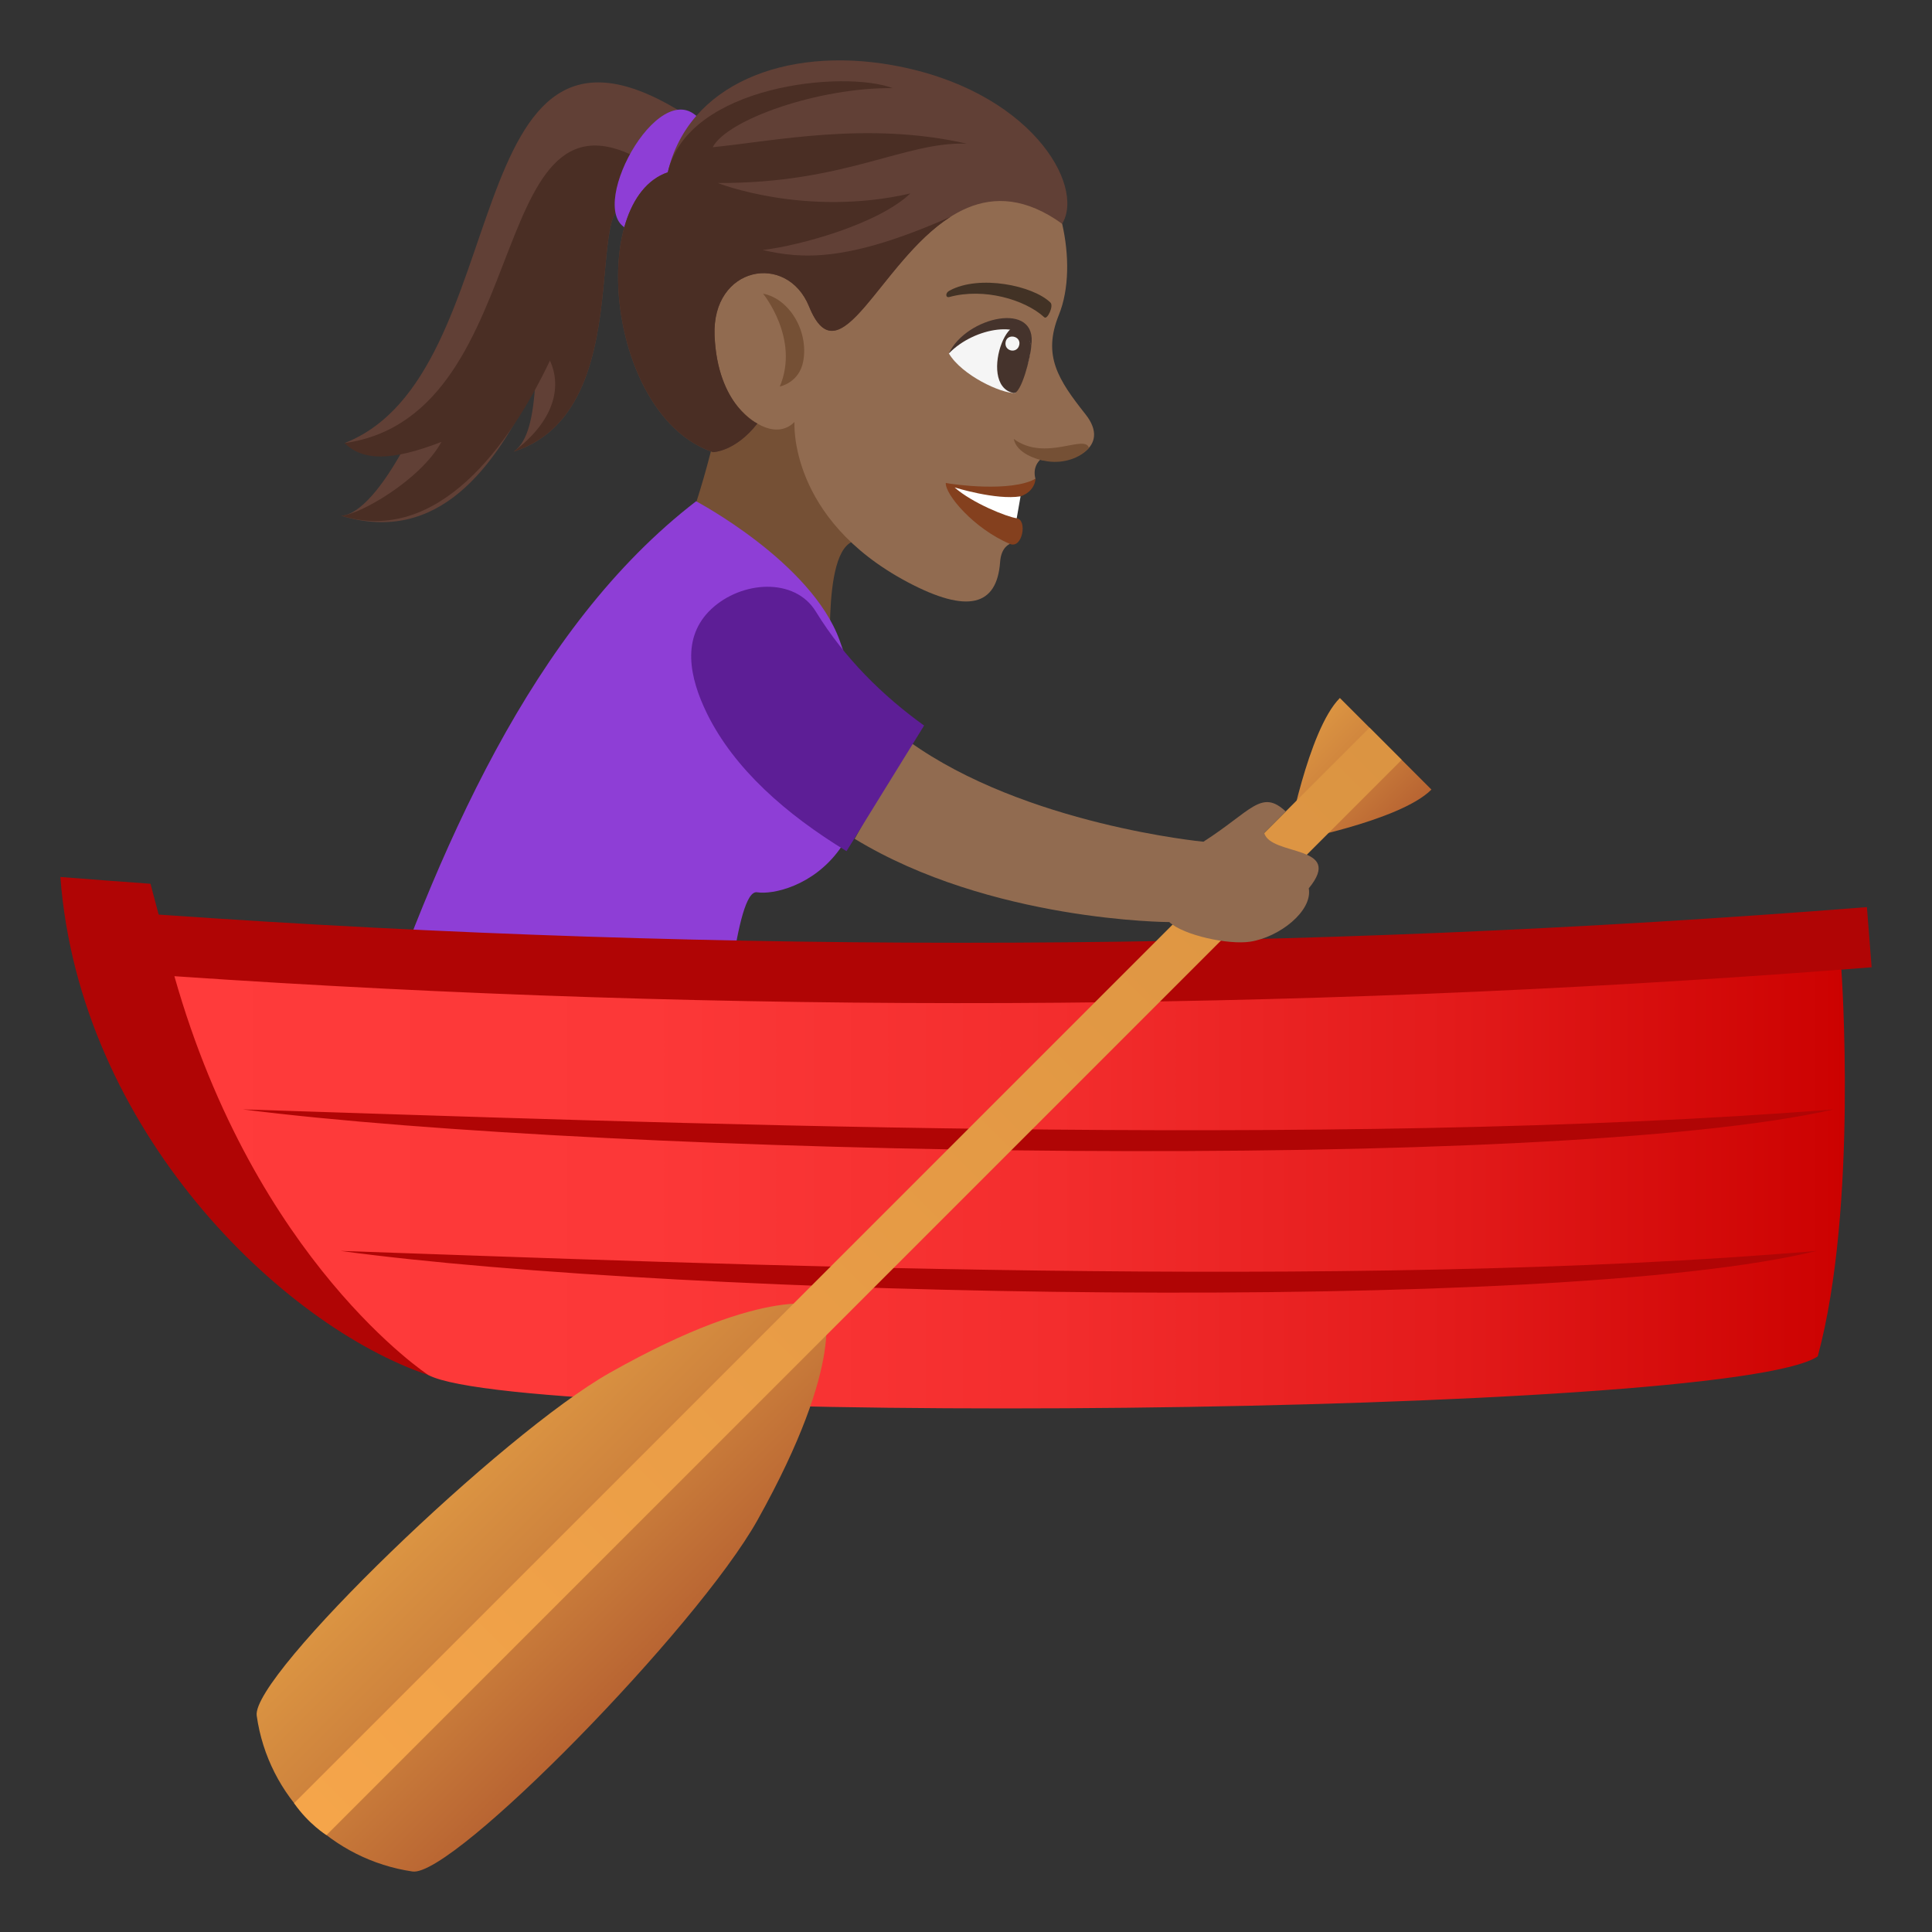 <?xml version="1.0" encoding="utf-8"?>
<!-- Generator: Adobe Illustrator 15.0.0, SVG Export Plug-In . SVG Version: 6.00 Build 0)  -->
<!DOCTYPE svg PUBLIC "-//W3C//DTD SVG 1.1//EN" "http://www.w3.org/Graphics/SVG/1.1/DTD/svg11.dtd">
<svg version="1.1" id="Layer_1" xmlns:x="http://ns.adobe.com/Extensibility/1.0/" xmlns:i="http://ns.adobe.com/AdobeIllustrator/10.0/" xmlns:graph="http://ns.adobe.com/Graphs/1.0/"
	 xmlns="http://www.w3.org/2000/svg" xmlns:xlink="http://www.w3.org/1999/xlink" xmlns:a="http://ns.adobe.com/AdobeSVGViewerExtensions/3.0/"
	 x="0px" y="0px" width="64px" height="64px" viewBox="0 0 64 64" enable-background="new 0 0 64 64" xml:space="preserve">
<rect x="0" y="0" width="64" height="64" fill="#333333" stroke="none"/>
<path fill="#614036" d="M11.305,17.085c0.613-0.032,1.383-0.977,2.063-2.223c-0.596,0.118-1.244,0.088-1.955-0.184
	C17.189,12.433,15-1.003,22.607,3.734L21.535,7.27c-2.75-2.572,0.115,6.198-4.518,7.691c0.492-0.342,0.646-1.211,0.715-2.259
	C16.4,15.511,14.508,18.062,11.305,17.085z"/>
<path fill="#4A2E24" d="M11.305,17.085c0.613-0.032,2.639-1.199,3.318-2.446c-1.684,0.65-2.598,0.627-3.211,0.04
	c6.584-0.93,4.445-13.101,10.402-9.026L21.535,7.27c-2.75-2.572,0.115,6.198-4.518,7.691c1.449-1.104,1.561-2.235,1.201-3.017
	C16.885,14.751,14.508,18.062,11.305,17.085z"/>
<path fill="#8E3ED6" d="M23.027,3.805c1.064,0.853,0.215,4.093-2.01,3.837C19.191,7.439,21.617,2.667,23.027,3.805z"/>
<path fill="#755035" d="M28.908,18.069c-1.744-1.087-1.363,3.611-1.42,4.033c0,0-1.314-2.872-5.117-3.593
	c0,0,0.676-1.473,1.273-3.937C24.432,7.659,28.908,18.069,28.908,18.069z"/>
<path fill="#916B50" d="M35.186,7.414c0.232,1.021,0.242,2.149-0.111,3.021c-0.545,1.346-0.021,2.146,0.885,3.291
	c0.861,1.086-0.418,1.704-1.506,1.505c-0.279,0.28-0.152,0.63-0.152,0.63c-1.004,0.604-1.188,1.77-0.844,2.157
	c0,0-0.293,0.09-0.328,0.598c-0.105,1.452-1.066,1.729-3.07,0.665c-3.955-2.103-3.742-5.301-3.742-5.301
	c-1.07,1.063-3.285-1.463-2.91-4.002C24.018,5.76,28.693,0.347,35.186,7.414z"/>
<path fill="#755035" d="M26.609,11.962c0.184-1.029-0.49-2.078-1.332-2.234c0,0,1.223,1.488,0.555,3.076
	C25.832,12.804,26.48,12.681,26.609,11.962z"/>
<path fill="#F5F5F5" d="M31.432,11.708c0.436,0.729,1.725,1.323,2.191,1.313C35.295,9.929,32.395,10.45,31.432,11.708z"/>
<path fill="#45332C" d="M33.572,13.02c-1.283-0.271,0.047-3.601,0.59-1.566C34.152,11.79,33.828,13.074,33.572,13.02z"/>
<path fill="#45332C" d="M31.432,11.708c0.574-1.224,2.961-1.759,2.73-0.254C33.955,10.58,32.289,10.823,31.432,11.708z"/>
<path fill="#F5F5F5" d="M33.766,11.419c-0.064,0.316-0.516,0.222-0.453-0.095C33.373,11.035,33.824,11.129,33.766,11.419z"/>
<path fill="#423225" d="M31.457,9.626c0.99-0.537,2.762-0.165,3.336,0.393c0.127,0.11-0.102,0.583-0.197,0.493
	c-0.65-0.594-2.01-0.985-3.148-0.673C31.32,9.874,31.305,9.699,31.457,9.626z"/>
<path fill="#84401E" d="M33.807,16.442c-0.443,0.204-0.127,0.726-0.127,0.726c0.361,0.05,0.191,1.024-0.223,0.851
	c-1.207-0.512-2.15-1.644-2.127-2.021c0.246,0.053,2.146,0.314,2.971-0.136C34.301,15.861,34.303,16.269,33.807,16.442z"/>
<path fill="#FFFFFF" d="M33.807,16.442l-0.127,0.726c-0.318-0.043-1.475-0.503-2.057-1.021
	C31.623,16.147,32.99,16.574,33.807,16.442z"/>
<path fill="#614036" d="M22.121,5.708c0.674-2.907,3.881-4.176,7.414-3.554c4.572,0.802,6.428,3.972,5.65,5.259
	c-4.813-3.466-6.926,6.339-8.385,2.738c-0.734-1.803-3.223-1.335-3.129,0.962c0.094,2.318,1.416,2.918,1.416,2.918
	c-0.732,0.937-1.469,0.947-1.469,0.947C20.131,13.802,19.418,6.631,22.121,5.708z"/>
<path fill="#4A2E24" d="M22.121,5.708c0.674-2.907,5.869-3.392,7.449-2.788c-2.438-0.027-5.48,1.036-5.961,1.957
	c2.041-0.202,5.125-0.867,8.416-0.118c-2.064-0.074-4.021,1.321-8.25,1.303c0,0,2.889,1.147,6.381,0.347
	c-1.08,1.022-3.658,1.725-4.889,1.873c1.305,0.299,2.809,0.41,6.223-1.101c-2.342,1.484-3.674,5.479-4.689,2.971
	c-0.734-1.803-3.223-1.335-3.129,0.962c0.094,2.318,1.416,2.918,1.416,2.918c-0.732,0.937-1.469,0.947-1.469,0.947
	C20.131,13.802,19.418,6.631,22.121,5.708z"/>
<path fill="#755035" d="M33.582,14.54c0.092,0.465,0.732,0.69,1.129,0.744c0.529,0.074,1.074-0.11,1.361-0.446
	C35.938,14.367,34.623,15.308,33.582,14.54z"/>
<path fill="#8E3ED6" d="M12.018,35.394c0,0,8.24,2.053,11.598,1.32c0.408-2.49,0.746-7.271,1.465-7.156
	c1.045,0.168,5.324-1.176,2.734-8.342c-0.938-2.594-4.756-4.611-4.756-4.611C17.621,20.792,14.477,28.16,12.018,35.394z"/>
<path fill="#B00505" d="M14.195,45.553c16.105-3.521,31.736-8.031,46.803-13.433c0.334-0.025,0.668-0.051,1.002-0.078
	c-0.053-0.664-0.105-1.328-0.156-1.993c-18.832,1.488-37.746,1.57-56.588,0.248c-0.09-0.34-0.182-0.681-0.271-1.021
	C3.99,29.205,2.994,29.129,2,29.051C2.631,37.453,9.344,43.924,14.195,45.553z"/>
<linearGradient id="SVGID_1_" gradientUnits="userSpaceOnUse" x1="5.777" y1="39.388" x2="61.113" y2="39.388">
	<stop  offset="0" style="stop-color:#FF3B3B"/>
	<stop  offset="0.282" style="stop-color:#FC3838"/>
	<stop  offset="0.528" style="stop-color:#F32D2D"/>
	<stop  offset="0.762" style="stop-color:#E31B1B"/>
	<stop  offset="0.987" style="stop-color:#CD0302"/>
	<stop  offset="1" style="stop-color:#CC0100"/>
	<a:midPointStop  offset="0" style="stop-color:#FF3B3B"/>
	<a:midPointStop  offset="0.733" style="stop-color:#FF3B3B"/>
	<a:midPointStop  offset="1" style="stop-color:#CC0100"/>
</linearGradient>
<path fill="url(#SVGID_1_)" d="M14.195,45.553c3.266,1.701,43.047,1.389,46.02-0.621c1.342-4.948,0.783-12.812,0.783-12.812
	c-18.381,1.404-36.834,1.476-55.221,0.218C8.463,41.811,14.201,45.561,14.195,45.553z"/>
<path fill="#B00505" d="M60.748,36.75c-9.363,2.129-40.605,1.535-52.705,0C20.959,37.16,44.084,38.073,60.748,36.75z"/>
<path fill="#B00505" d="M60.178,41.438c-8.689,2.129-37.674,1.535-48.896,0C23.262,41.848,44.717,42.762,60.178,41.438z"/>
<linearGradient id="SVGID_2_" gradientUnits="userSpaceOnUse" x1="38.726" y1="290.641" x2="47.48" y2="290.641" gradientTransform="matrix(0.707 0.707 -0.707 0.707 193.792 -184.212)">
	<stop  offset="0" style="stop-color:#DB9442"/>
	<stop  offset="0.395" style="stop-color:#CF843D"/>
	<stop  offset="1" style="stop-color:#B86432"/>
	<a:midPointStop  offset="0" style="stop-color:#DB9442"/>
	<a:midPointStop  offset="0.558" style="stop-color:#DB9442"/>
	<a:midPointStop  offset="1" style="stop-color:#B86432"/>
</linearGradient>
<path fill="url(#SVGID_2_)" d="M20.201,45.475C16.65,47.479,8.316,55.51,8.504,56.834c0.379,2.689,2.504,4.773,5.162,5.162
	c1.34,0.195,9.422-8.061,11.424-11.635c2.994-5.359,2.191-7.086,2.191-7.086S25.516,42.473,20.201,45.475z"/>
<linearGradient id="SVGID_3_" gradientUnits="userSpaceOnUse" x1="40.96" y1="254.559" x2="45.25" y2="254.559" gradientTransform="matrix(0.707 0.707 -0.707 0.707 193.792 -184.212)">
	<stop  offset="0" style="stop-color:#DB9442"/>
	<stop  offset="0.395" style="stop-color:#CF843D"/>
	<stop  offset="1" style="stop-color:#B86432"/>
	<a:midPointStop  offset="0" style="stop-color:#DB9442"/>
	<a:midPointStop  offset="0.558" style="stop-color:#DB9442"/>
	<a:midPointStop  offset="1" style="stop-color:#B86432"/>
</linearGradient>
<path fill="url(#SVGID_3_)" d="M47.418,26.156l-3.033-3.034c-1.057,1.057-1.74,4.774-1.74,4.774S46.361,27.214,47.418,26.156z"/>
<linearGradient id="SVGID_4_" gradientUnits="userSpaceOnUse" x1="43.103" y1="302.705" x2="43.103" y2="252.257" gradientTransform="matrix(0.707 0.707 -0.707 0.707 193.792 -184.212)">
	<stop  offset="0" style="stop-color:#F5A54A"/>
	<stop  offset="0.34" style="stop-color:#EB9E47"/>
	<stop  offset="1" style="stop-color:#DB9442"/>
	<a:midPointStop  offset="0" style="stop-color:#F5A54A"/>
	<a:midPointStop  offset="0.442" style="stop-color:#F5A54A"/>
	<a:midPointStop  offset="1" style="stop-color:#DB9442"/>
</linearGradient>
<path fill="url(#SVGID_4_)" d="M10.814,60.791c0,0-0.596-0.369-1.072-1.059l35.625-35.627l1.066,1.066L10.814,60.791z"/>
<path fill="#916B50" d="M41.877,27.591l0.713-0.711c-0.807-0.756-1.139-0.012-2.725,1.003c0,0-5.906-0.559-9.75-3.321l-1.803,3.224
	c4.5,2.743,10.422,2.759,10.422,2.759c0.477,0.443,1.969,0.758,2.676,0.65c0.973-0.148,2.078-1.017,1.945-1.768
	C44.549,27.968,42.1,28.374,41.877,27.591z"/>
<path fill="#5D1E96" d="M27.025,20.258c-0.701-1.144-2.469-1.017-3.463-0.081c-0.994,0.934-0.732,2.258-0.139,3.466
	c0.902,1.828,2.615,3.333,4.619,4.553l2.57-4.161C29.246,23.051,27.982,21.816,27.025,20.258z"/>
</svg>
